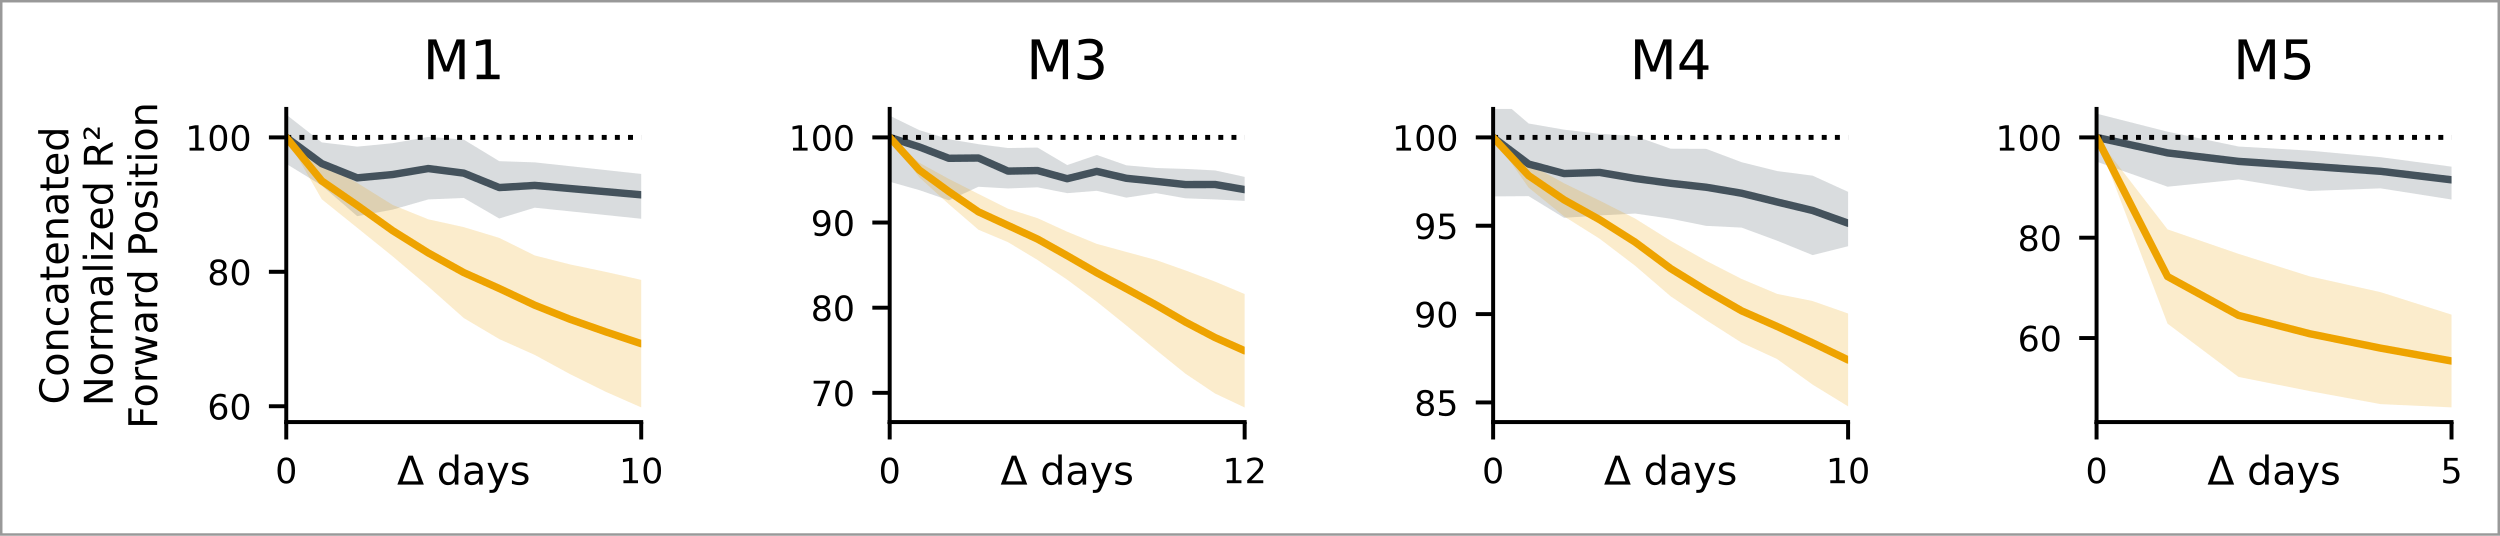 <?xml version="1.0" encoding="utf-8" standalone="no"?>
<!DOCTYPE svg PUBLIC "-//W3C//DTD SVG 1.1//EN"
  "http://www.w3.org/Graphics/SVG/1.1/DTD/svg11.dtd">
<!-- Created with matplotlib (https://matplotlib.org/) -->
<svg height="108pt" version="1.1" viewBox="0 0 504 108" width="504pt" xmlns="http://www.w3.org/2000/svg" xmlns:xlink="http://www.w3.org/1999/xlink">
 <defs>
  <style type="text/css">
*{stroke-linecap:butt;stroke-linejoin:round;}
  </style>
 </defs>
 <g id="figure_1">
  <g id="patch_1">
   <path d="M 0 108 
L 504 108 
L 504 0 
L 0 0 
z
" style="fill:#ffffff;"/>
  </g>
  <g id="axes_1">
   <g id="patch_2">
    <path d="M 57.71 85.09 
L 129.27 85.09 
L 129.27 21.96 
L 57.71 21.96 
z
" style="fill:#ffffff;"/>
   </g>
   <g id="PolyCollection_1">
    <defs>
     <path d="M 57.71 -84.897 
L 57.71 -74.97 
L 64.866 -70.59 
L 72.022 -64.423 
L 79.178 -65.744 
L 86.334 -67.796 
L 93.49 -68.094 
L 100.646 -63.95 
L 107.802 -66.13 
L 129.27 -63.896 
L 129.27 -72.927 
L 129.27 -72.927 
L 107.802 -75.268 
L 100.646 -75.51 
L 93.49 -79.853 
L 86.334 -80.398 
L 79.178 -79.137 
L 72.022 -78.44 
L 64.866 -79.291 
L 57.71 -84.897 
z
" id="m95e1ffe4d9"/>
    </defs>
    <g clip-path="url(#p3239c070be)">
     <use style="fill:#44525c;fill-opacity:0.2;" x="0" xlink:href="#m95e1ffe4d9" y="108"/>
    </g>
   </g>
   <g id="PolyCollection_2">
    <defs>
     <path d="M 57.71 -80.301 
L 57.71 -80.301 
L 64.866 -67.824 
L 72.022 -62.069 
L 79.178 -56.297 
L 86.334 -50.24 
L 93.49 -43.883 
L 100.646 -39.638 
L 107.802 -36.447 
L 114.958 -32.552 
L 122.114 -29.013 
L 129.27 -25.862 
L 129.27 -51.573 
L 129.27 -51.573 
L 122.114 -53.188 
L 114.958 -54.681 
L 107.802 -56.5 
L 100.646 -60.042 
L 93.49 -62.211 
L 86.334 -63.788 
L 79.178 -66.676 
L 72.022 -71.128 
L 64.866 -75.235 
L 57.71 -80.301 
z
" id="mc644c0659a"/>
    </defs>
    <g clip-path="url(#p3239c070be)">
     <use style="fill:#eea300;fill-opacity:0.2;" x="0" xlink:href="#mc644c0659a" y="108"/>
    </g>
   </g>
   <g id="matplotlib.axis_1">
    <g id="xtick_1">
     <g id="line2d_1">
      <defs>
       <path d="M 0 0 
L 0 3.5 
" id="m875645cd3c" style="stroke:#000000;stroke-width:0.8;"/>
      </defs>
      <g>
       <use style="stroke:#000000;stroke-width:0.8;" x="57.71" xlink:href="#m875645cd3c" y="85.09"/>
      </g>
     </g>
     <g id="text_1">
      <!-- 0 -->
      <defs>
       <path d="M 31.781 66.406 
Q 24.172 66.406 20.328 58.906 
Q 16.5 51.422 16.5 36.375 
Q 16.5 21.391 20.328 13.891 
Q 24.172 6.391 31.781 6.391 
Q 39.453 6.391 43.281 13.891 
Q 47.125 21.391 47.125 36.375 
Q 47.125 51.422 43.281 58.906 
Q 39.453 66.406 31.781 66.406 
z
M 31.781 74.219 
Q 44.047 74.219 50.516 64.516 
Q 56.984 54.828 56.984 36.375 
Q 56.984 17.969 50.516 8.266 
Q 44.047 -1.422 31.781 -1.422 
Q 19.531 -1.422 13.062 8.266 
Q 6.594 17.969 6.594 36.375 
Q 6.594 54.828 13.062 64.516 
Q 19.531 74.219 31.781 74.219 
z
" id="DejaVuSans-48"/>
      </defs>
      <g transform="translate(55.483 97.409)scale(0.07 -0.07)">
       <use xlink:href="#DejaVuSans-48"/>
      </g>
     </g>
    </g>
    <g id="xtick_2">
     <g id="line2d_2">
      <g>
       <use style="stroke:#000000;stroke-width:0.8;" x="129.27" xlink:href="#m875645cd3c" y="85.09"/>
      </g>
     </g>
     <g id="text_2">
      <!-- 10 -->
      <defs>
       <path d="M 12.406 8.297 
L 28.516 8.297 
L 28.516 63.922 
L 10.984 60.406 
L 10.984 69.391 
L 28.422 72.906 
L 38.281 72.906 
L 38.281 8.297 
L 54.391 8.297 
L 54.391 0 
L 12.406 0 
z
" id="DejaVuSans-49"/>
      </defs>
      <g transform="translate(124.816 97.409)scale(0.07 -0.07)">
       <use xlink:href="#DejaVuSans-49"/>
       <use x="63.623" xlink:href="#DejaVuSans-48"/>
      </g>
     </g>
    </g>
    <g id="text_3">
     <!-- Δ days -->
     <defs>
      <path d="M 34.188 63.188 
L 14.156 8.203 
L 54.25 8.203 
z
M 0.781 0 
L 28.609 72.906 
L 39.797 72.906 
L 67.578 0 
z
" id="DejaVuSans-916"/>
      <path id="DejaVuSans-32"/>
      <path d="M 45.406 46.391 
L 45.406 75.984 
L 54.391 75.984 
L 54.391 0 
L 45.406 0 
L 45.406 8.203 
Q 42.578 3.328 38.25 0.953 
Q 33.938 -1.422 27.875 -1.422 
Q 17.969 -1.422 11.734 6.484 
Q 5.516 14.406 5.516 27.297 
Q 5.516 40.188 11.734 48.094 
Q 17.969 56 27.875 56 
Q 33.938 56 38.25 53.625 
Q 42.578 51.266 45.406 46.391 
z
M 14.797 27.297 
Q 14.797 17.391 18.875 11.75 
Q 22.953 6.109 30.078 6.109 
Q 37.203 6.109 41.297 11.75 
Q 45.406 17.391 45.406 27.297 
Q 45.406 37.203 41.297 42.844 
Q 37.203 48.484 30.078 48.484 
Q 22.953 48.484 18.875 42.844 
Q 14.797 37.203 14.797 27.297 
z
" id="DejaVuSans-100"/>
      <path d="M 34.281 27.484 
Q 23.391 27.484 19.188 25 
Q 14.984 22.516 14.984 16.5 
Q 14.984 11.719 18.141 8.906 
Q 21.297 6.109 26.703 6.109 
Q 34.188 6.109 38.703 11.406 
Q 43.219 16.703 43.219 25.484 
L 43.219 27.484 
z
M 52.203 31.203 
L 52.203 0 
L 43.219 0 
L 43.219 8.297 
Q 40.141 3.328 35.547 0.953 
Q 30.953 -1.422 24.312 -1.422 
Q 15.922 -1.422 10.953 3.297 
Q 6 8.016 6 15.922 
Q 6 25.141 12.172 29.828 
Q 18.359 34.516 30.609 34.516 
L 43.219 34.516 
L 43.219 35.406 
Q 43.219 41.609 39.141 45 
Q 35.062 48.391 27.688 48.391 
Q 23 48.391 18.547 47.266 
Q 14.109 46.141 10.016 43.891 
L 10.016 52.203 
Q 14.938 54.109 19.578 55.047 
Q 24.219 56 28.609 56 
Q 40.484 56 46.344 49.844 
Q 52.203 43.703 52.203 31.203 
z
" id="DejaVuSans-97"/>
      <path d="M 32.172 -5.078 
Q 28.375 -14.844 24.75 -17.812 
Q 21.141 -20.797 15.094 -20.797 
L 7.906 -20.797 
L 7.906 -13.281 
L 13.188 -13.281 
Q 16.891 -13.281 18.938 -11.516 
Q 21 -9.766 23.484 -3.219 
L 25.094 0.875 
L 2.984 54.688 
L 12.5 54.688 
L 29.594 11.922 
L 46.688 54.688 
L 56.203 54.688 
z
" id="DejaVuSans-121"/>
      <path d="M 44.281 53.078 
L 44.281 44.578 
Q 40.484 46.531 36.375 47.5 
Q 32.281 48.484 27.875 48.484 
Q 21.188 48.484 17.844 46.438 
Q 14.5 44.391 14.5 40.281 
Q 14.5 37.156 16.891 35.375 
Q 19.281 33.594 26.516 31.984 
L 29.594 31.297 
Q 39.156 29.25 43.188 25.516 
Q 47.219 21.781 47.219 15.094 
Q 47.219 7.469 41.188 3.016 
Q 35.156 -1.422 24.609 -1.422 
Q 20.219 -1.422 15.453 -0.562 
Q 10.688 0.297 5.422 2 
L 5.422 11.281 
Q 10.406 8.688 15.234 7.391 
Q 20.062 6.109 24.812 6.109 
Q 31.156 6.109 34.562 8.281 
Q 37.984 10.453 37.984 14.406 
Q 37.984 18.062 35.516 20.016 
Q 33.062 21.969 24.703 23.781 
L 21.578 24.516 
Q 13.234 26.266 9.516 29.906 
Q 5.812 33.547 5.812 39.891 
Q 5.812 47.609 11.281 51.797 
Q 16.75 56 26.812 56 
Q 31.781 56 36.172 55.266 
Q 40.578 54.547 44.281 53.078 
z
" id="DejaVuSans-115"/>
     </defs>
     <g transform="translate(80.041 97.693)scale(0.08 -0.08)">
      <use xlink:href="#DejaVuSans-916"/>
      <use x="68.408" xlink:href="#DejaVuSans-32"/>
      <use x="100.195" xlink:href="#DejaVuSans-100"/>
      <use x="163.672" xlink:href="#DejaVuSans-97"/>
      <use x="224.951" xlink:href="#DejaVuSans-121"/>
      <use x="284.131" xlink:href="#DejaVuSans-115"/>
     </g>
    </g>
   </g>
   <g id="matplotlib.axis_2">
    <g id="ytick_1">
     <g id="line2d_3">
      <defs>
       <path d="M 0 0 
L -3.5 0 
" id="m969638dba8" style="stroke:#000000;stroke-width:0.8;"/>
      </defs>
      <g>
       <use style="stroke:#000000;stroke-width:0.8;" x="57.71" xlink:href="#m969638dba8" y="81.897"/>
      </g>
     </g>
     <g id="text_4">
      <!-- 60 -->
      <defs>
       <path d="M 33.016 40.375 
Q 26.375 40.375 22.484 35.828 
Q 18.609 31.297 18.609 23.391 
Q 18.609 15.531 22.484 10.953 
Q 26.375 6.391 33.016 6.391 
Q 39.656 6.391 43.531 10.953 
Q 47.406 15.531 47.406 23.391 
Q 47.406 31.297 43.531 35.828 
Q 39.656 40.375 33.016 40.375 
z
M 52.594 71.297 
L 52.594 62.312 
Q 48.875 64.062 45.094 64.984 
Q 41.312 65.922 37.594 65.922 
Q 27.828 65.922 22.672 59.328 
Q 17.531 52.734 16.797 39.406 
Q 19.672 43.656 24.016 45.922 
Q 28.375 48.188 33.594 48.188 
Q 44.578 48.188 50.953 41.516 
Q 57.328 34.859 57.328 23.391 
Q 57.328 12.156 50.688 5.359 
Q 44.047 -1.422 33.016 -1.422 
Q 20.359 -1.422 13.672 8.266 
Q 6.984 17.969 6.984 36.375 
Q 6.984 53.656 15.188 63.938 
Q 23.391 74.219 37.203 74.219 
Q 40.922 74.219 44.703 73.484 
Q 48.484 72.75 52.594 71.297 
z
" id="DejaVuSans-54"/>
      </defs>
      <g transform="translate(41.803 84.557)scale(0.07 -0.07)">
       <use xlink:href="#DejaVuSans-54"/>
       <use x="63.623" xlink:href="#DejaVuSans-48"/>
      </g>
     </g>
    </g>
    <g id="ytick_2">
     <g id="line2d_4">
      <g>
       <use style="stroke:#000000;stroke-width:0.8;" x="57.71" xlink:href="#m969638dba8" y="54.798"/>
      </g>
     </g>
     <g id="text_5">
      <!-- 80 -->
      <defs>
       <path d="M 31.781 34.625 
Q 24.75 34.625 20.719 30.859 
Q 16.703 27.094 16.703 20.516 
Q 16.703 13.922 20.719 10.156 
Q 24.75 6.391 31.781 6.391 
Q 38.812 6.391 42.859 10.172 
Q 46.922 13.969 46.922 20.516 
Q 46.922 27.094 42.891 30.859 
Q 38.875 34.625 31.781 34.625 
z
M 21.922 38.812 
Q 15.578 40.375 12.031 44.719 
Q 8.5 49.078 8.5 55.328 
Q 8.5 64.062 14.719 69.141 
Q 20.953 74.219 31.781 74.219 
Q 42.672 74.219 48.875 69.141 
Q 55.078 64.062 55.078 55.328 
Q 55.078 49.078 51.531 44.719 
Q 48 40.375 41.703 38.812 
Q 48.828 37.156 52.797 32.312 
Q 56.781 27.484 56.781 20.516 
Q 56.781 9.906 50.312 4.234 
Q 43.844 -1.422 31.781 -1.422 
Q 19.734 -1.422 13.25 4.234 
Q 6.781 9.906 6.781 20.516 
Q 6.781 27.484 10.781 32.312 
Q 14.797 37.156 21.922 38.812 
z
M 18.312 54.391 
Q 18.312 48.734 21.844 45.562 
Q 25.391 42.391 31.781 42.391 
Q 38.141 42.391 41.719 45.562 
Q 45.312 48.734 45.312 54.391 
Q 45.312 60.062 41.719 63.234 
Q 38.141 66.406 31.781 66.406 
Q 25.391 66.406 21.844 63.234 
Q 18.312 60.062 18.312 54.391 
z
" id="DejaVuSans-56"/>
      </defs>
      <g transform="translate(41.803 57.458)scale(0.07 -0.07)">
       <use xlink:href="#DejaVuSans-56"/>
       <use x="63.623" xlink:href="#DejaVuSans-48"/>
      </g>
     </g>
    </g>
    <g id="ytick_3">
     <g id="line2d_5">
      <g>
       <use style="stroke:#000000;stroke-width:0.8;" x="57.71" xlink:href="#m969638dba8" y="27.699"/>
      </g>
     </g>
     <g id="text_6">
      <!-- 100 -->
      <g transform="translate(37.349 30.359)scale(0.07 -0.07)">
       <use xlink:href="#DejaVuSans-49"/>
       <use x="63.623" xlink:href="#DejaVuSans-48"/>
       <use x="127.246" xlink:href="#DejaVuSans-48"/>
      </g>
     </g>
    </g>
    <g id="text_7">
     <!-- Concatenated -->
     <defs>
      <path d="M 64.406 67.281 
L 64.406 56.891 
Q 59.422 61.531 53.781 63.812 
Q 48.141 66.109 41.797 66.109 
Q 29.297 66.109 22.656 58.469 
Q 16.016 50.828 16.016 36.375 
Q 16.016 21.969 22.656 14.328 
Q 29.297 6.688 41.797 6.688 
Q 48.141 6.688 53.781 8.984 
Q 59.422 11.281 64.406 15.922 
L 64.406 5.609 
Q 59.234 2.094 53.438 0.328 
Q 47.656 -1.422 41.219 -1.422 
Q 24.656 -1.422 15.125 8.703 
Q 5.609 18.844 5.609 36.375 
Q 5.609 53.953 15.125 64.078 
Q 24.656 74.219 41.219 74.219 
Q 47.75 74.219 53.531 72.484 
Q 59.328 70.75 64.406 67.281 
z
" id="DejaVuSans-67"/>
      <path d="M 30.609 48.391 
Q 23.391 48.391 19.188 42.75 
Q 14.984 37.109 14.984 27.297 
Q 14.984 17.484 19.156 11.844 
Q 23.344 6.203 30.609 6.203 
Q 37.797 6.203 41.984 11.859 
Q 46.188 17.531 46.188 27.297 
Q 46.188 37.016 41.984 42.703 
Q 37.797 48.391 30.609 48.391 
z
M 30.609 56 
Q 42.328 56 49.016 48.375 
Q 55.719 40.766 55.719 27.297 
Q 55.719 13.875 49.016 6.219 
Q 42.328 -1.422 30.609 -1.422 
Q 18.844 -1.422 12.172 6.219 
Q 5.516 13.875 5.516 27.297 
Q 5.516 40.766 12.172 48.375 
Q 18.844 56 30.609 56 
z
" id="DejaVuSans-111"/>
      <path d="M 54.891 33.016 
L 54.891 0 
L 45.906 0 
L 45.906 32.719 
Q 45.906 40.484 42.875 44.328 
Q 39.844 48.188 33.797 48.188 
Q 26.516 48.188 22.312 43.547 
Q 18.109 38.922 18.109 30.906 
L 18.109 0 
L 9.078 0 
L 9.078 54.688 
L 18.109 54.688 
L 18.109 46.188 
Q 21.344 51.125 25.703 53.562 
Q 30.078 56 35.797 56 
Q 45.219 56 50.047 50.172 
Q 54.891 44.344 54.891 33.016 
z
" id="DejaVuSans-110"/>
      <path d="M 48.781 52.594 
L 48.781 44.188 
Q 44.969 46.297 41.141 47.344 
Q 37.312 48.391 33.406 48.391 
Q 24.656 48.391 19.812 42.844 
Q 14.984 37.312 14.984 27.297 
Q 14.984 17.281 19.812 11.734 
Q 24.656 6.203 33.406 6.203 
Q 37.312 6.203 41.141 7.25 
Q 44.969 8.297 48.781 10.406 
L 48.781 2.094 
Q 45.016 0.344 40.984 -0.531 
Q 36.969 -1.422 32.422 -1.422 
Q 20.062 -1.422 12.781 6.344 
Q 5.516 14.109 5.516 27.297 
Q 5.516 40.672 12.859 48.328 
Q 20.219 56 33.016 56 
Q 37.156 56 41.109 55.141 
Q 45.062 54.297 48.781 52.594 
z
" id="DejaVuSans-99"/>
      <path d="M 18.312 70.219 
L 18.312 54.688 
L 36.812 54.688 
L 36.812 47.703 
L 18.312 47.703 
L 18.312 18.016 
Q 18.312 11.328 20.141 9.422 
Q 21.969 7.516 27.594 7.516 
L 36.812 7.516 
L 36.812 0 
L 27.594 0 
Q 17.188 0 13.234 3.875 
Q 9.281 7.766 9.281 18.016 
L 9.281 47.703 
L 2.688 47.703 
L 2.688 54.688 
L 9.281 54.688 
L 9.281 70.219 
z
" id="DejaVuSans-116"/>
      <path d="M 56.203 29.594 
L 56.203 25.203 
L 14.891 25.203 
Q 15.484 15.922 20.484 11.062 
Q 25.484 6.203 34.422 6.203 
Q 39.594 6.203 44.453 7.469 
Q 49.312 8.734 54.109 11.281 
L 54.109 2.781 
Q 49.266 0.734 44.188 -0.344 
Q 39.109 -1.422 33.891 -1.422 
Q 20.797 -1.422 13.156 6.188 
Q 5.516 13.812 5.516 26.812 
Q 5.516 40.234 12.766 48.109 
Q 20.016 56 32.328 56 
Q 43.359 56 49.781 48.891 
Q 56.203 41.797 56.203 29.594 
z
M 47.219 32.234 
Q 47.125 39.594 43.094 43.984 
Q 39.062 48.391 32.422 48.391 
Q 24.906 48.391 20.391 44.141 
Q 15.875 39.891 15.188 32.172 
z
" id="DejaVuSans-101"/>
     </defs>
     <g transform="translate(13.768 81.536)rotate(-90)scale(0.08 -0.08)">
      <use xlink:href="#DejaVuSans-67"/>
      <use x="69.824" xlink:href="#DejaVuSans-111"/>
      <use x="131.006" xlink:href="#DejaVuSans-110"/>
      <use x="194.385" xlink:href="#DejaVuSans-99"/>
      <use x="249.365" xlink:href="#DejaVuSans-97"/>
      <use x="310.645" xlink:href="#DejaVuSans-116"/>
      <use x="349.854" xlink:href="#DejaVuSans-101"/>
      <use x="411.377" xlink:href="#DejaVuSans-110"/>
      <use x="474.756" xlink:href="#DejaVuSans-97"/>
      <use x="536.035" xlink:href="#DejaVuSans-116"/>
      <use x="575.244" xlink:href="#DejaVuSans-101"/>
      <use x="636.768" xlink:href="#DejaVuSans-100"/>
     </g>
     <!-- Normalized R² -->
     <defs>
      <path d="M 9.812 72.906 
L 23.094 72.906 
L 55.422 11.922 
L 55.422 72.906 
L 64.984 72.906 
L 64.984 0 
L 51.703 0 
L 19.391 60.984 
L 19.391 0 
L 9.812 0 
z
" id="DejaVuSans-78"/>
      <path d="M 41.109 46.297 
Q 39.594 47.172 37.812 47.578 
Q 36.031 48 33.891 48 
Q 26.266 48 22.188 43.047 
Q 18.109 38.094 18.109 28.812 
L 18.109 0 
L 9.078 0 
L 9.078 54.688 
L 18.109 54.688 
L 18.109 46.188 
Q 20.953 51.172 25.484 53.578 
Q 30.031 56 36.531 56 
Q 37.453 56 38.578 55.875 
Q 39.703 55.766 41.062 55.516 
z
" id="DejaVuSans-114"/>
      <path d="M 52 44.188 
Q 55.375 50.25 60.062 53.125 
Q 64.75 56 71.094 56 
Q 79.641 56 84.281 50.016 
Q 88.922 44.047 88.922 33.016 
L 88.922 0 
L 79.891 0 
L 79.891 32.719 
Q 79.891 40.578 77.094 44.375 
Q 74.312 48.188 68.609 48.188 
Q 61.625 48.188 57.562 43.547 
Q 53.516 38.922 53.516 30.906 
L 53.516 0 
L 44.484 0 
L 44.484 32.719 
Q 44.484 40.625 41.703 44.406 
Q 38.922 48.188 33.109 48.188 
Q 26.219 48.188 22.156 43.531 
Q 18.109 38.875 18.109 30.906 
L 18.109 0 
L 9.078 0 
L 9.078 54.688 
L 18.109 54.688 
L 18.109 46.188 
Q 21.188 51.219 25.484 53.609 
Q 29.781 56 35.688 56 
Q 41.656 56 45.828 52.969 
Q 50 49.953 52 44.188 
z
" id="DejaVuSans-109"/>
      <path d="M 9.422 75.984 
L 18.406 75.984 
L 18.406 0 
L 9.422 0 
z
" id="DejaVuSans-108"/>
      <path d="M 9.422 54.688 
L 18.406 54.688 
L 18.406 0 
L 9.422 0 
z
M 9.422 75.984 
L 18.406 75.984 
L 18.406 64.594 
L 9.422 64.594 
z
" id="DejaVuSans-105"/>
      <path d="M 5.516 54.688 
L 48.188 54.688 
L 48.188 46.484 
L 14.406 7.172 
L 48.188 7.172 
L 48.188 0 
L 4.297 0 
L 4.297 8.203 
L 38.094 47.516 
L 5.516 47.516 
z
" id="DejaVuSans-122"/>
      <path d="M 44.391 34.188 
Q 47.562 33.109 50.562 29.594 
Q 53.562 26.078 56.594 19.922 
L 66.609 0 
L 56 0 
L 46.688 18.703 
Q 43.062 26.031 39.672 28.422 
Q 36.281 30.812 30.422 30.812 
L 19.672 30.812 
L 19.672 0 
L 9.812 0 
L 9.812 72.906 
L 32.078 72.906 
Q 44.578 72.906 50.734 67.672 
Q 56.891 62.453 56.891 51.906 
Q 56.891 45.016 53.688 40.469 
Q 50.484 35.938 44.391 34.188 
z
M 19.672 64.797 
L 19.672 38.922 
L 32.078 38.922 
Q 39.203 38.922 42.844 42.219 
Q 46.484 45.516 46.484 51.906 
Q 46.484 58.297 42.844 61.547 
Q 39.203 64.797 32.078 64.797 
z
" id="DejaVuSans-82"/>
      <path d="M 13.094 38.188 
L 33.797 38.188 
L 33.797 32.625 
L 4.594 32.625 
L 4.594 37.984 
Q 6.25 39.5 9.328 42.234 
Q 26.125 57.125 26.125 61.719 
Q 26.125 64.938 23.578 66.906 
Q 21.047 68.891 16.891 68.891 
Q 14.359 68.891 11.375 68.031 
Q 8.406 67.188 4.891 65.484 
L 4.891 71.484 
Q 8.641 72.859 11.891 73.531 
Q 15.141 74.219 17.922 74.219 
Q 25 74.219 29.25 71 
Q 33.5 67.781 33.5 62.5 
Q 33.5 55.719 17.328 41.844 
Q 14.594 39.5 13.094 38.188 
z
" id="DejaVuSans-178"/>
     </defs>
     <g transform="translate(22.727 81.864)rotate(-90)scale(0.08 -0.08)">
      <use xlink:href="#DejaVuSans-78"/>
      <use x="74.805" xlink:href="#DejaVuSans-111"/>
      <use x="135.986" xlink:href="#DejaVuSans-114"/>
      <use x="175.35" xlink:href="#DejaVuSans-109"/>
      <use x="272.762" xlink:href="#DejaVuSans-97"/>
      <use x="334.041" xlink:href="#DejaVuSans-108"/>
      <use x="361.824" xlink:href="#DejaVuSans-105"/>
      <use x="389.607" xlink:href="#DejaVuSans-122"/>
      <use x="442.098" xlink:href="#DejaVuSans-101"/>
      <use x="503.621" xlink:href="#DejaVuSans-100"/>
      <use x="567.098" xlink:href="#DejaVuSans-32"/>
      <use x="598.885" xlink:href="#DejaVuSans-82"/>
      <use x="668.367" xlink:href="#DejaVuSans-178"/>
     </g>
     <!-- Forward Position -->
     <defs>
      <path d="M 9.812 72.906 
L 51.703 72.906 
L 51.703 64.594 
L 19.672 64.594 
L 19.672 43.109 
L 48.578 43.109 
L 48.578 34.812 
L 19.672 34.812 
L 19.672 0 
L 9.812 0 
z
" id="DejaVuSans-70"/>
      <path d="M 4.203 54.688 
L 13.188 54.688 
L 24.422 12.016 
L 35.594 54.688 
L 46.188 54.688 
L 57.422 12.016 
L 68.609 54.688 
L 77.594 54.688 
L 63.281 0 
L 52.688 0 
L 40.922 44.828 
L 29.109 0 
L 18.5 0 
z
" id="DejaVuSans-119"/>
      <path d="M 19.672 64.797 
L 19.672 37.406 
L 32.078 37.406 
Q 38.969 37.406 42.719 40.969 
Q 46.484 44.531 46.484 51.125 
Q 46.484 57.672 42.719 61.234 
Q 38.969 64.797 32.078 64.797 
z
M 9.812 72.906 
L 32.078 72.906 
Q 44.344 72.906 50.609 67.359 
Q 56.891 61.812 56.891 51.125 
Q 56.891 40.328 50.609 34.812 
Q 44.344 29.297 32.078 29.297 
L 19.672 29.297 
L 19.672 0 
L 9.812 0 
z
" id="DejaVuSans-80"/>
     </defs>
     <g transform="translate(31.685 86.451)rotate(-90)scale(0.08 -0.08)">
      <use xlink:href="#DejaVuSans-70"/>
      <use x="53.895" xlink:href="#DejaVuSans-111"/>
      <use x="115.076" xlink:href="#DejaVuSans-114"/>
      <use x="156.189" xlink:href="#DejaVuSans-119"/>
      <use x="237.977" xlink:href="#DejaVuSans-97"/>
      <use x="299.256" xlink:href="#DejaVuSans-114"/>
      <use x="338.619" xlink:href="#DejaVuSans-100"/>
      <use x="402.096" xlink:href="#DejaVuSans-32"/>
      <use x="433.883" xlink:href="#DejaVuSans-80"/>
      <use x="490.561" xlink:href="#DejaVuSans-111"/>
      <use x="551.742" xlink:href="#DejaVuSans-115"/>
      <use x="603.842" xlink:href="#DejaVuSans-105"/>
      <use x="631.625" xlink:href="#DejaVuSans-116"/>
      <use x="670.834" xlink:href="#DejaVuSans-105"/>
      <use x="698.617" xlink:href="#DejaVuSans-111"/>
      <use x="759.799" xlink:href="#DejaVuSans-110"/>
     </g>
    </g>
   </g>
   <g id="line2d_6">
    <path clip-path="url(#p3239c070be)" d="M 57.71 27.699 
L 64.866 32.984 
L 72.022 35.858 
L 79.178 35.181 
L 86.334 33.98 
L 93.49 34.902 
L 100.646 37.811 
L 107.802 37.377 
L 129.27 39.275 
" style="fill:none;stroke:#44525c;stroke-linecap:round;stroke-width:1.5;"/>
   </g>
   <g id="line2d_7">
    <path clip-path="url(#p3239c070be)" d="M 57.71 27.699 
L 129.27 27.699 
" style="fill:none;stroke:#000000;stroke-dasharray:1,1.65;stroke-dashoffset:0;"/>
   </g>
   <g id="line2d_8">
    <path clip-path="url(#p3239c070be)" d="M 57.71 27.699 
L 64.866 36.471 
L 72.022 41.401 
L 79.178 46.514 
L 86.334 50.986 
L 93.49 54.953 
L 100.646 58.16 
L 107.802 61.526 
L 114.958 64.383 
L 122.114 66.899 
L 129.27 69.283 
" style="fill:none;stroke:#eea300;stroke-linecap:round;stroke-width:1.5;"/>
   </g>
   <g id="patch_3">
    <path d="M 57.71 85.09 
L 57.71 21.96 
" style="fill:none;stroke:#000000;stroke-linecap:square;stroke-linejoin:miter;stroke-width:0.8;"/>
   </g>
   <g id="patch_4">
    <path d="M 57.71 85.09 
L 129.27 85.09 
" style="fill:none;stroke:#000000;stroke-linecap:square;stroke-linejoin:miter;stroke-width:0.8;"/>
   </g>
   <g id="text_8">
    <!-- M1 -->
    <defs>
     <path d="M 9.812 72.906 
L 24.516 72.906 
L 43.109 23.297 
L 61.812 72.906 
L 76.516 72.906 
L 76.516 0 
L 66.891 0 
L 66.891 64.016 
L 48.094 14.016 
L 38.188 14.016 
L 19.391 64.016 
L 19.391 0 
L 9.812 0 
z
" id="DejaVuSans-77"/>
    </defs>
    <g transform="translate(85.245 15.96)scale(0.11 -0.11)">
     <use xlink:href="#DejaVuSans-77"/>
     <use x="86.279" xlink:href="#DejaVuSans-49"/>
    </g>
   </g>
  </g>
  <g id="axes_2">
   <g id="patch_5">
    <path d="M 179.362 85.09 
L 250.923 85.09 
L 250.923 21.96 
L 179.362 21.96 
z
" style="fill:#ffffff;"/>
   </g>
   <g id="PolyCollection_3">
    <defs>
     <path d="M 179.362 -84.677 
L 179.362 -71.36 
L 185.326 -69.674 
L 191.289 -67.612 
L 197.252 -70.348 
L 203.216 -70.007 
L 209.179 -70.236 
L 215.143 -69.059 
L 221.106 -69.534 
L 227.069 -68.153 
L 233.033 -69.072 
L 238.996 -68.021 
L 244.959 -67.796 
L 250.923 -67.503 
L 250.923 -72.339 
L 250.923 -72.339 
L 244.959 -73.639 
L 238.996 -73.946 
L 233.033 -74.132 
L 227.069 -74.674 
L 221.106 -76.761 
L 215.143 -74.723 
L 209.179 -78.25 
L 203.216 -78.158 
L 197.252 -78.932 
L 191.289 -79.921 
L 185.326 -81.765 
L 179.362 -84.677 
z
" id="mb56b3b9c04"/>
    </defs>
    <g clip-path="url(#pd5d732bcb2)">
     <use style="fill:#44525c;fill-opacity:0.2;" x="0" xlink:href="#mb56b3b9c04" y="108"/>
    </g>
   </g>
   <g id="PolyCollection_4">
    <defs>
     <path d="M 179.362 -80.301 
L 179.362 -80.301 
L 185.326 -72.247 
L 191.289 -66.825 
L 197.252 -61.686 
L 203.216 -59.174 
L 209.179 -55.579 
L 215.143 -51.618 
L 221.106 -47.184 
L 227.069 -42.382 
L 233.033 -37.47 
L 238.996 -32.652 
L 244.959 -28.662 
L 250.923 -25.851 
L 250.923 -48.719 
L 250.923 -48.719 
L 244.959 -51.225 
L 238.996 -53.477 
L 233.033 -55.585 
L 227.069 -57.206 
L 221.106 -58.835 
L 215.143 -61.286 
L 209.179 -64.012 
L 203.216 -65.925 
L 197.252 -68.9 
L 191.289 -71.927 
L 185.326 -75.195 
L 179.362 -80.301 
z
" id="m7330a0bb1c"/>
    </defs>
    <g clip-path="url(#pd5d732bcb2)">
     <use style="fill:#eea300;fill-opacity:0.2;" x="0" xlink:href="#m7330a0bb1c" y="108"/>
    </g>
   </g>
   <g id="matplotlib.axis_3">
    <g id="xtick_3">
     <g id="line2d_9">
      <g>
       <use style="stroke:#000000;stroke-width:0.8;" x="179.362" xlink:href="#m875645cd3c" y="85.09"/>
      </g>
     </g>
     <g id="text_9">
      <!-- 0 -->
      <g transform="translate(177.136 97.409)scale(0.07 -0.07)">
       <use xlink:href="#DejaVuSans-48"/>
      </g>
     </g>
    </g>
    <g id="xtick_4">
     <g id="line2d_10">
      <g>
       <use style="stroke:#000000;stroke-width:0.8;" x="250.923" xlink:href="#m875645cd3c" y="85.09"/>
      </g>
     </g>
     <g id="text_10">
      <!-- 12 -->
      <defs>
       <path d="M 19.188 8.297 
L 53.609 8.297 
L 53.609 0 
L 7.328 0 
L 7.328 8.297 
Q 12.938 14.109 22.625 23.891 
Q 32.328 33.688 34.812 36.531 
Q 39.547 41.844 41.422 45.531 
Q 43.312 49.219 43.312 52.781 
Q 43.312 58.594 39.234 62.25 
Q 35.156 65.922 28.609 65.922 
Q 23.969 65.922 18.812 64.312 
Q 13.672 62.703 7.812 59.422 
L 7.812 69.391 
Q 13.766 71.781 18.938 73 
Q 24.125 74.219 28.422 74.219 
Q 39.75 74.219 46.484 68.547 
Q 53.219 62.891 53.219 53.422 
Q 53.219 48.922 51.531 44.891 
Q 49.859 40.875 45.406 35.406 
Q 44.188 33.984 37.641 27.219 
Q 31.109 20.453 19.188 8.297 
z
" id="DejaVuSans-50"/>
      </defs>
      <g transform="translate(246.469 97.409)scale(0.07 -0.07)">
       <use xlink:href="#DejaVuSans-49"/>
       <use x="63.623" xlink:href="#DejaVuSans-50"/>
      </g>
     </g>
    </g>
    <g id="text_11">
     <!-- Δ days -->
     <g transform="translate(201.693 97.693)scale(0.08 -0.08)">
      <use xlink:href="#DejaVuSans-916"/>
      <use x="68.408" xlink:href="#DejaVuSans-32"/>
      <use x="100.195" xlink:href="#DejaVuSans-100"/>
      <use x="163.672" xlink:href="#DejaVuSans-97"/>
      <use x="224.951" xlink:href="#DejaVuSans-121"/>
      <use x="284.131" xlink:href="#DejaVuSans-115"/>
     </g>
    </g>
   </g>
   <g id="matplotlib.axis_4">
    <g id="ytick_4">
     <g id="line2d_11">
      <g>
       <use style="stroke:#000000;stroke-width:0.8;" x="179.362" xlink:href="#m969638dba8" y="79.198"/>
      </g>
     </g>
     <g id="text_12">
      <!-- 70 -->
      <defs>
       <path d="M 8.203 72.906 
L 55.078 72.906 
L 55.078 68.703 
L 28.609 0 
L 18.312 0 
L 43.219 64.594 
L 8.203 64.594 
z
" id="DejaVuSans-55"/>
      </defs>
      <g transform="translate(163.455 81.858)scale(0.07 -0.07)">
       <use xlink:href="#DejaVuSans-55"/>
       <use x="63.623" xlink:href="#DejaVuSans-48"/>
      </g>
     </g>
    </g>
    <g id="ytick_5">
     <g id="line2d_12">
      <g>
       <use style="stroke:#000000;stroke-width:0.8;" x="179.362" xlink:href="#m969638dba8" y="62.032"/>
      </g>
     </g>
     <g id="text_13">
      <!-- 80 -->
      <g transform="translate(163.455 64.691)scale(0.07 -0.07)">
       <use xlink:href="#DejaVuSans-56"/>
       <use x="63.623" xlink:href="#DejaVuSans-48"/>
      </g>
     </g>
    </g>
    <g id="ytick_6">
     <g id="line2d_13">
      <g>
       <use style="stroke:#000000;stroke-width:0.8;" x="179.362" xlink:href="#m969638dba8" y="44.866"/>
      </g>
     </g>
     <g id="text_14">
      <!-- 90 -->
      <defs>
       <path d="M 10.984 1.516 
L 10.984 10.5 
Q 14.703 8.734 18.5 7.812 
Q 22.312 6.891 25.984 6.891 
Q 35.75 6.891 40.891 13.453 
Q 46.047 20.016 46.781 33.406 
Q 43.953 29.203 39.594 26.953 
Q 35.25 24.703 29.984 24.703 
Q 19.047 24.703 12.672 31.312 
Q 6.297 37.938 6.297 49.422 
Q 6.297 60.641 12.938 67.422 
Q 19.578 74.219 30.609 74.219 
Q 43.266 74.219 49.922 64.516 
Q 56.594 54.828 56.594 36.375 
Q 56.594 19.141 48.406 8.859 
Q 40.234 -1.422 26.422 -1.422 
Q 22.703 -1.422 18.891 -0.688 
Q 15.094 0.047 10.984 1.516 
z
M 30.609 32.422 
Q 37.25 32.422 41.125 36.953 
Q 45.016 41.5 45.016 49.422 
Q 45.016 57.281 41.125 61.844 
Q 37.25 66.406 30.609 66.406 
Q 23.969 66.406 20.094 61.844 
Q 16.219 57.281 16.219 49.422 
Q 16.219 41.5 20.094 36.953 
Q 23.969 32.422 30.609 32.422 
z
" id="DejaVuSans-57"/>
      </defs>
      <g transform="translate(163.455 47.525)scale(0.07 -0.07)">
       <use xlink:href="#DejaVuSans-57"/>
       <use x="63.623" xlink:href="#DejaVuSans-48"/>
      </g>
     </g>
    </g>
    <g id="ytick_7">
     <g id="line2d_14">
      <g>
       <use style="stroke:#000000;stroke-width:0.8;" x="179.362" xlink:href="#m969638dba8" y="27.699"/>
      </g>
     </g>
     <g id="text_15">
      <!-- 100 -->
      <g transform="translate(159.001 30.359)scale(0.07 -0.07)">
       <use xlink:href="#DejaVuSans-49"/>
       <use x="63.623" xlink:href="#DejaVuSans-48"/>
       <use x="127.246" xlink:href="#DejaVuSans-48"/>
      </g>
     </g>
    </g>
   </g>
   <g id="line2d_15">
    <path clip-path="url(#pd5d732bcb2)" d="M 179.362 27.699 
L 185.326 29.621 
L 191.289 31.914 
L 197.252 31.855 
L 203.216 34.496 
L 209.179 34.384 
L 215.143 36.029 
L 221.106 34.553 
L 227.069 35.943 
L 233.033 36.552 
L 238.996 37.21 
L 244.959 37.193 
L 250.923 38.221 
" style="fill:none;stroke:#44525c;stroke-linecap:round;stroke-width:1.5;"/>
   </g>
   <g id="line2d_16">
    <path clip-path="url(#pd5d732bcb2)" d="M 179.362 27.699 
L 250.923 27.699 
" style="fill:none;stroke:#000000;stroke-dasharray:1,1.65;stroke-dashoffset:0;"/>
   </g>
   <g id="line2d_17">
    <path clip-path="url(#pd5d732bcb2)" d="M 179.362 27.699 
L 185.326 34.279 
L 191.289 38.624 
L 197.252 42.707 
L 203.216 45.451 
L 209.179 48.205 
L 215.143 51.548 
L 221.106 54.991 
L 227.069 58.206 
L 233.033 61.472 
L 238.996 64.936 
L 244.959 68.057 
L 250.923 70.715 
" style="fill:none;stroke:#eea300;stroke-linecap:round;stroke-width:1.5;"/>
   </g>
   <g id="patch_6">
    <path d="M 179.362 85.09 
L 179.362 21.96 
" style="fill:none;stroke:#000000;stroke-linecap:square;stroke-linejoin:miter;stroke-width:0.8;"/>
   </g>
   <g id="patch_7">
    <path d="M 179.362 85.09 
L 250.923 85.09 
" style="fill:none;stroke:#000000;stroke-linecap:square;stroke-linejoin:miter;stroke-width:0.8;"/>
   </g>
   <g id="text_16">
    <!-- M3 -->
    <defs>
     <path d="M 40.578 39.312 
Q 47.656 37.797 51.625 33 
Q 55.609 28.219 55.609 21.188 
Q 55.609 10.406 48.188 4.484 
Q 40.766 -1.422 27.094 -1.422 
Q 22.516 -1.422 17.656 -0.516 
Q 12.797 0.391 7.625 2.203 
L 7.625 11.719 
Q 11.719 9.328 16.594 8.109 
Q 21.484 6.891 26.812 6.891 
Q 36.078 6.891 40.938 10.547 
Q 45.797 14.203 45.797 21.188 
Q 45.797 27.641 41.281 31.266 
Q 36.766 34.906 28.719 34.906 
L 20.219 34.906 
L 20.219 43.016 
L 29.109 43.016 
Q 36.375 43.016 40.234 45.922 
Q 44.094 48.828 44.094 54.297 
Q 44.094 59.906 40.109 62.906 
Q 36.141 65.922 28.719 65.922 
Q 24.656 65.922 20.016 65.031 
Q 15.375 64.156 9.812 62.312 
L 9.812 71.094 
Q 15.438 72.656 20.344 73.438 
Q 25.25 74.219 29.594 74.219 
Q 40.828 74.219 47.359 69.109 
Q 53.906 64.016 53.906 55.328 
Q 53.906 49.266 50.438 45.094 
Q 46.969 40.922 40.578 39.312 
z
" id="DejaVuSans-51"/>
    </defs>
    <g transform="translate(206.898 15.96)scale(0.11 -0.11)">
     <use xlink:href="#DejaVuSans-77"/>
     <use x="86.279" xlink:href="#DejaVuSans-51"/>
    </g>
   </g>
  </g>
  <g id="axes_3">
   <g id="patch_8">
    <path d="M 301.015 85.09 
L 372.575 85.09 
L 372.575 21.96 
L 301.015 21.96 
z
" style="fill:#ffffff;"/>
   </g>
   <g id="PolyCollection_5">
    <defs>
     <path d="M 301.015 -89.244 
L 301.015 -68.408 
L 308.171 -68.458 
L 315.327 -64.085 
L 322.483 -64.572 
L 329.639 -64.947 
L 336.795 -63.908 
L 343.951 -62.466 
L 351.107 -62.114 
L 358.263 -59.475 
L 365.419 -56.568 
L 372.575 -58.362 
L 372.575 -69.32 
L 372.575 -69.32 
L 365.419 -72.587 
L 358.263 -73.514 
L 351.107 -75.298 
L 343.951 -77.994 
L 336.795 -78.024 
L 329.639 -80.558 
L 322.483 -81.016 
L 315.327 -81.858 
L 308.171 -83.101 
L 301.015 -89.244 
z
" id="mfed3131dad"/>
    </defs>
    <g clip-path="url(#p4a64d2b206)">
     <use style="fill:#44525c;fill-opacity:0.2;" x="0" xlink:href="#mfed3131dad" y="108"/>
    </g>
   </g>
   <g id="PolyCollection_6">
    <defs>
     <path d="M 301.015 -80.301 
L 301.015 -80.301 
L 308.171 -70.175 
L 315.327 -64.366 
L 322.483 -59.873 
L 329.639 -54.427 
L 336.795 -48.266 
L 343.951 -43.468 
L 351.107 -38.907 
L 358.263 -35.614 
L 365.419 -30.459 
L 372.575 -26.069 
L 372.575 -44.797 
L 372.575 -44.797 
L 365.419 -47.308 
L 358.263 -48.753 
L 351.107 -51.764 
L 343.951 -55.429 
L 336.795 -59.462 
L 329.639 -63.941 
L 322.483 -67.556 
L 315.327 -71.045 
L 308.171 -75.01 
L 301.015 -80.301 
z
" id="m8da8f3e465"/>
    </defs>
    <g clip-path="url(#p4a64d2b206)">
     <use style="fill:#eea300;fill-opacity:0.2;" x="0" xlink:href="#m8da8f3e465" y="108"/>
    </g>
   </g>
   <g id="matplotlib.axis_5">
    <g id="xtick_5">
     <g id="line2d_18">
      <g>
       <use style="stroke:#000000;stroke-width:0.8;" x="301.015" xlink:href="#m875645cd3c" y="85.09"/>
      </g>
     </g>
     <g id="text_17">
      <!-- 0 -->
      <g transform="translate(298.788 97.409)scale(0.07 -0.07)">
       <use xlink:href="#DejaVuSans-48"/>
      </g>
     </g>
    </g>
    <g id="xtick_6">
     <g id="line2d_19">
      <g>
       <use style="stroke:#000000;stroke-width:0.8;" x="372.575" xlink:href="#m875645cd3c" y="85.09"/>
      </g>
     </g>
     <g id="text_18">
      <!-- 10 -->
      <g transform="translate(368.121 97.409)scale(0.07 -0.07)">
       <use xlink:href="#DejaVuSans-49"/>
       <use x="63.623" xlink:href="#DejaVuSans-48"/>
      </g>
     </g>
    </g>
    <g id="text_19">
     <!-- Δ days -->
     <g transform="translate(323.346 97.693)scale(0.08 -0.08)">
      <use xlink:href="#DejaVuSans-916"/>
      <use x="68.408" xlink:href="#DejaVuSans-32"/>
      <use x="100.195" xlink:href="#DejaVuSans-100"/>
      <use x="163.672" xlink:href="#DejaVuSans-97"/>
      <use x="224.951" xlink:href="#DejaVuSans-121"/>
      <use x="284.131" xlink:href="#DejaVuSans-115"/>
     </g>
    </g>
   </g>
   <g id="matplotlib.axis_6">
    <g id="ytick_8">
     <g id="line2d_20">
      <g>
       <use style="stroke:#000000;stroke-width:0.8;" x="301.015" xlink:href="#m969638dba8" y="81.131"/>
      </g>
     </g>
     <g id="text_20">
      <!-- 85 -->
      <defs>
       <path d="M 10.797 72.906 
L 49.516 72.906 
L 49.516 64.594 
L 19.828 64.594 
L 19.828 46.734 
Q 21.969 47.469 24.109 47.828 
Q 26.266 48.188 28.422 48.188 
Q 40.625 48.188 47.75 41.5 
Q 54.891 34.812 54.891 23.391 
Q 54.891 11.625 47.562 5.094 
Q 40.234 -1.422 26.906 -1.422 
Q 22.312 -1.422 17.547 -0.641 
Q 12.797 0.141 7.719 1.703 
L 7.719 11.625 
Q 12.109 9.234 16.797 8.062 
Q 21.484 6.891 26.703 6.891 
Q 35.156 6.891 40.078 11.328 
Q 45.016 15.766 45.016 23.391 
Q 45.016 31 40.078 35.438 
Q 35.156 39.891 26.703 39.891 
Q 22.75 39.891 18.812 39.016 
Q 14.891 38.141 10.797 36.281 
z
" id="DejaVuSans-53"/>
      </defs>
      <g transform="translate(285.107 83.791)scale(0.07 -0.07)">
       <use xlink:href="#DejaVuSans-56"/>
       <use x="63.623" xlink:href="#DejaVuSans-53"/>
      </g>
     </g>
    </g>
    <g id="ytick_9">
     <g id="line2d_21">
      <g>
       <use style="stroke:#000000;stroke-width:0.8;" x="301.015" xlink:href="#m969638dba8" y="63.321"/>
      </g>
     </g>
     <g id="text_21">
      <!-- 90 -->
      <g transform="translate(285.107 65.98)scale(0.07 -0.07)">
       <use xlink:href="#DejaVuSans-57"/>
       <use x="63.623" xlink:href="#DejaVuSans-48"/>
      </g>
     </g>
    </g>
    <g id="ytick_10">
     <g id="line2d_22">
      <g>
       <use style="stroke:#000000;stroke-width:0.8;" x="301.015" xlink:href="#m969638dba8" y="45.51"/>
      </g>
     </g>
     <g id="text_22">
      <!-- 95 -->
      <g transform="translate(285.107 48.169)scale(0.07 -0.07)">
       <use xlink:href="#DejaVuSans-57"/>
       <use x="63.623" xlink:href="#DejaVuSans-53"/>
      </g>
     </g>
    </g>
    <g id="ytick_11">
     <g id="line2d_23">
      <g>
       <use style="stroke:#000000;stroke-width:0.8;" x="301.015" xlink:href="#m969638dba8" y="27.699"/>
      </g>
     </g>
     <g id="text_23">
      <!-- 100 -->
      <g transform="translate(280.654 30.359)scale(0.07 -0.07)">
       <use xlink:href="#DejaVuSans-49"/>
       <use x="63.623" xlink:href="#DejaVuSans-48"/>
       <use x="127.246" xlink:href="#DejaVuSans-48"/>
      </g>
     </g>
    </g>
   </g>
   <g id="line2d_24">
    <path clip-path="url(#p4a64d2b206)" d="M 301.015 27.699 
L 308.171 33.078 
L 315.327 34.989 
L 322.483 34.76 
L 329.639 35.982 
L 336.795 36.952 
L 343.951 37.747 
L 351.107 38.956 
L 358.263 40.718 
L 365.419 42.436 
L 372.575 45.001 
" style="fill:none;stroke:#44525c;stroke-linecap:round;stroke-width:1.5;"/>
   </g>
   <g id="line2d_25">
    <path clip-path="url(#p4a64d2b206)" d="M 301.015 27.699 
L 372.575 27.699 
" style="fill:none;stroke:#000000;stroke-dasharray:1,1.65;stroke-dashoffset:0;"/>
   </g>
   <g id="line2d_26">
    <path clip-path="url(#p4a64d2b206)" d="M 301.015 27.699 
L 308.171 35.408 
L 315.327 40.295 
L 322.483 44.285 
L 329.639 48.816 
L 336.795 54.136 
L 343.951 58.552 
L 351.107 62.665 
L 358.263 65.816 
L 365.419 69.117 
L 372.575 72.567 
" style="fill:none;stroke:#eea300;stroke-linecap:round;stroke-width:1.5;"/>
   </g>
   <g id="patch_9">
    <path d="M 301.015 85.09 
L 301.015 21.96 
" style="fill:none;stroke:#000000;stroke-linecap:square;stroke-linejoin:miter;stroke-width:0.8;"/>
   </g>
   <g id="patch_10">
    <path d="M 301.015 85.09 
L 372.575 85.09 
" style="fill:none;stroke:#000000;stroke-linecap:square;stroke-linejoin:miter;stroke-width:0.8;"/>
   </g>
   <g id="text_24">
    <!-- M4 -->
    <defs>
     <path d="M 37.797 64.312 
L 12.891 25.391 
L 37.797 25.391 
z
M 35.203 72.906 
L 47.609 72.906 
L 47.609 25.391 
L 58.016 25.391 
L 58.016 17.188 
L 47.609 17.188 
L 47.609 0 
L 37.797 0 
L 37.797 17.188 
L 4.891 17.188 
L 4.891 26.703 
z
" id="DejaVuSans-52"/>
    </defs>
    <g transform="translate(328.55 15.96)scale(0.11 -0.11)">
     <use xlink:href="#DejaVuSans-77"/>
     <use x="86.279" xlink:href="#DejaVuSans-52"/>
    </g>
   </g>
  </g>
  <g id="axes_4">
   <g id="patch_11">
    <path d="M 422.667 85.09 
L 494.228 85.09 
L 494.228 21.96 
L 422.667 21.96 
z
" style="fill:#ffffff;"/>
   </g>
   <g id="PolyCollection_7">
    <defs>
     <path d="M 422.667 -85.088 
L 422.667 -75.413 
L 436.979 -70.358 
L 451.291 -71.825 
L 465.603 -69.496 
L 479.915 -70.028 
L 494.228 -67.772 
L 494.228 -74.4 
L 494.228 -74.4 
L 479.915 -76.318 
L 465.603 -77.628 
L 451.291 -78.461 
L 436.979 -81.447 
L 422.667 -85.088 
z
" id="maf8a560e5d"/>
    </defs>
    <g clip-path="url(#p5dda168c85)">
     <use style="fill:#44525c;fill-opacity:0.2;" x="0" xlink:href="#maf8a560e5d" y="108"/>
    </g>
   </g>
   <g id="PolyCollection_8">
    <defs>
     <path d="M 422.667 -80.301 
L 422.667 -80.301 
L 436.979 -42.746 
L 451.291 -32.008 
L 465.603 -29.158 
L 479.915 -26.527 
L 494.228 -25.871 
L 494.228 -44.569 
L 494.228 -44.569 
L 479.915 -49.104 
L 465.603 -52.294 
L 451.291 -56.823 
L 436.979 -61.756 
L 422.667 -80.301 
z
" id="mf51ce92868"/>
    </defs>
    <g clip-path="url(#p5dda168c85)">
     <use style="fill:#eea300;fill-opacity:0.2;" x="0" xlink:href="#mf51ce92868" y="108"/>
    </g>
   </g>
   <g id="matplotlib.axis_7">
    <g id="xtick_7">
     <g id="line2d_27">
      <g>
       <use style="stroke:#000000;stroke-width:0.8;" x="422.667" xlink:href="#m875645cd3c" y="85.09"/>
      </g>
     </g>
     <g id="text_25">
      <!-- 0 -->
      <g transform="translate(420.44 97.409)scale(0.07 -0.07)">
       <use xlink:href="#DejaVuSans-48"/>
      </g>
     </g>
    </g>
    <g id="xtick_8">
     <g id="line2d_28">
      <g>
       <use style="stroke:#000000;stroke-width:0.8;" x="494.228" xlink:href="#m875645cd3c" y="85.09"/>
      </g>
     </g>
     <g id="text_26">
      <!-- 5 -->
      <g transform="translate(492.001 97.409)scale(0.07 -0.07)">
       <use xlink:href="#DejaVuSans-53"/>
      </g>
     </g>
    </g>
    <g id="text_27">
     <!-- Δ days -->
     <g transform="translate(444.998 97.693)scale(0.08 -0.08)">
      <use xlink:href="#DejaVuSans-916"/>
      <use x="68.408" xlink:href="#DejaVuSans-32"/>
      <use x="100.195" xlink:href="#DejaVuSans-100"/>
      <use x="163.672" xlink:href="#DejaVuSans-97"/>
      <use x="224.951" xlink:href="#DejaVuSans-121"/>
      <use x="284.131" xlink:href="#DejaVuSans-115"/>
     </g>
    </g>
   </g>
   <g id="matplotlib.axis_8">
    <g id="ytick_12">
     <g id="line2d_29">
      <g>
       <use style="stroke:#000000;stroke-width:0.8;" x="422.667" xlink:href="#m969638dba8" y="68.146"/>
      </g>
     </g>
     <g id="text_28">
      <!-- 60 -->
      <g transform="translate(406.76 70.806)scale(0.07 -0.07)">
       <use xlink:href="#DejaVuSans-54"/>
       <use x="63.623" xlink:href="#DejaVuSans-48"/>
      </g>
     </g>
    </g>
    <g id="ytick_13">
     <g id="line2d_30">
      <g>
       <use style="stroke:#000000;stroke-width:0.8;" x="422.667" xlink:href="#m969638dba8" y="47.923"/>
      </g>
     </g>
     <g id="text_29">
      <!-- 80 -->
      <g transform="translate(406.76 50.582)scale(0.07 -0.07)">
       <use xlink:href="#DejaVuSans-56"/>
       <use x="63.623" xlink:href="#DejaVuSans-48"/>
      </g>
     </g>
    </g>
    <g id="ytick_14">
     <g id="line2d_31">
      <g>
       <use style="stroke:#000000;stroke-width:0.8;" x="422.667" xlink:href="#m969638dba8" y="27.699"/>
      </g>
     </g>
     <g id="text_30">
      <!-- 100 -->
      <g transform="translate(402.306 30.359)scale(0.07 -0.07)">
       <use xlink:href="#DejaVuSans-49"/>
       <use x="63.623" xlink:href="#DejaVuSans-48"/>
       <use x="127.246" xlink:href="#DejaVuSans-48"/>
      </g>
     </g>
    </g>
   </g>
   <g id="line2d_32">
    <path clip-path="url(#p5dda168c85)" d="M 422.667 27.699 
L 436.979 30.827 
L 451.291 32.537 
L 465.603 33.511 
L 479.915 34.535 
L 494.228 36.255 
" style="fill:none;stroke:#44525c;stroke-linecap:round;stroke-width:1.5;"/>
   </g>
   <g id="line2d_33">
    <path clip-path="url(#p5dda168c85)" d="M 422.667 27.699 
L 494.228 27.699 
" style="fill:none;stroke:#000000;stroke-dasharray:1,1.65;stroke-dashoffset:0;"/>
   </g>
   <g id="line2d_34">
    <path clip-path="url(#p5dda168c85)" d="M 422.667 27.699 
L 436.979 55.749 
L 451.291 63.584 
L 465.603 67.274 
L 479.915 70.184 
L 494.228 72.78 
" style="fill:none;stroke:#eea300;stroke-linecap:round;stroke-width:1.5;"/>
   </g>
   <g id="patch_12">
    <path d="M 422.667 85.09 
L 422.667 21.96 
" style="fill:none;stroke:#000000;stroke-linecap:square;stroke-linejoin:miter;stroke-width:0.8;"/>
   </g>
   <g id="patch_13">
    <path d="M 422.667 85.09 
L 494.228 85.09 
" style="fill:none;stroke:#000000;stroke-linecap:square;stroke-linejoin:miter;stroke-width:0.8;"/>
   </g>
   <g id="text_31">
    <!-- M5 -->
    <g transform="translate(450.203 15.96)scale(0.11 -0.11)">
     <use xlink:href="#DejaVuSans-77"/>
     <use x="86.279" xlink:href="#DejaVuSans-53"/>
    </g>
   </g>
  </g>
  <g id="axes_5">
   <g id="patch_14">
    <path d="M 0 108 
L 504 108 
L 504 0 
L 0 0 
z
" style="fill:none;"/>
   </g>
   <g id="matplotlib.axis_9"/>
   <g id="matplotlib.axis_10"/>
   <g id="line2d_35">
    <path clip-path="url(#p8045c77e36)" d="M 0 108 
L 0 0 
L 504 0 
L 504 108 
L 0 108 
" style="fill:none;stroke:#999999;stroke-linecap:round;"/>
   </g>
  </g>
 </g>
 <defs>
  <clipPath id="p3239c070be">
   <rect height="63.13" width="71.56" x="57.71" y="21.96"/>
  </clipPath>
  <clipPath id="pd5d732bcb2">
   <rect height="63.13" width="71.56" x="179.362" y="21.96"/>
  </clipPath>
  <clipPath id="p4a64d2b206">
   <rect height="63.13" width="71.56" x="301.015" y="21.96"/>
  </clipPath>
  <clipPath id="p5dda168c85">
   <rect height="63.13" width="71.56" x="422.667" y="21.96"/>
  </clipPath>
  <clipPath id="p8045c77e36">
   <rect height="108" width="504" x="0" y="0"/>
  </clipPath>
 </defs>
</svg>
